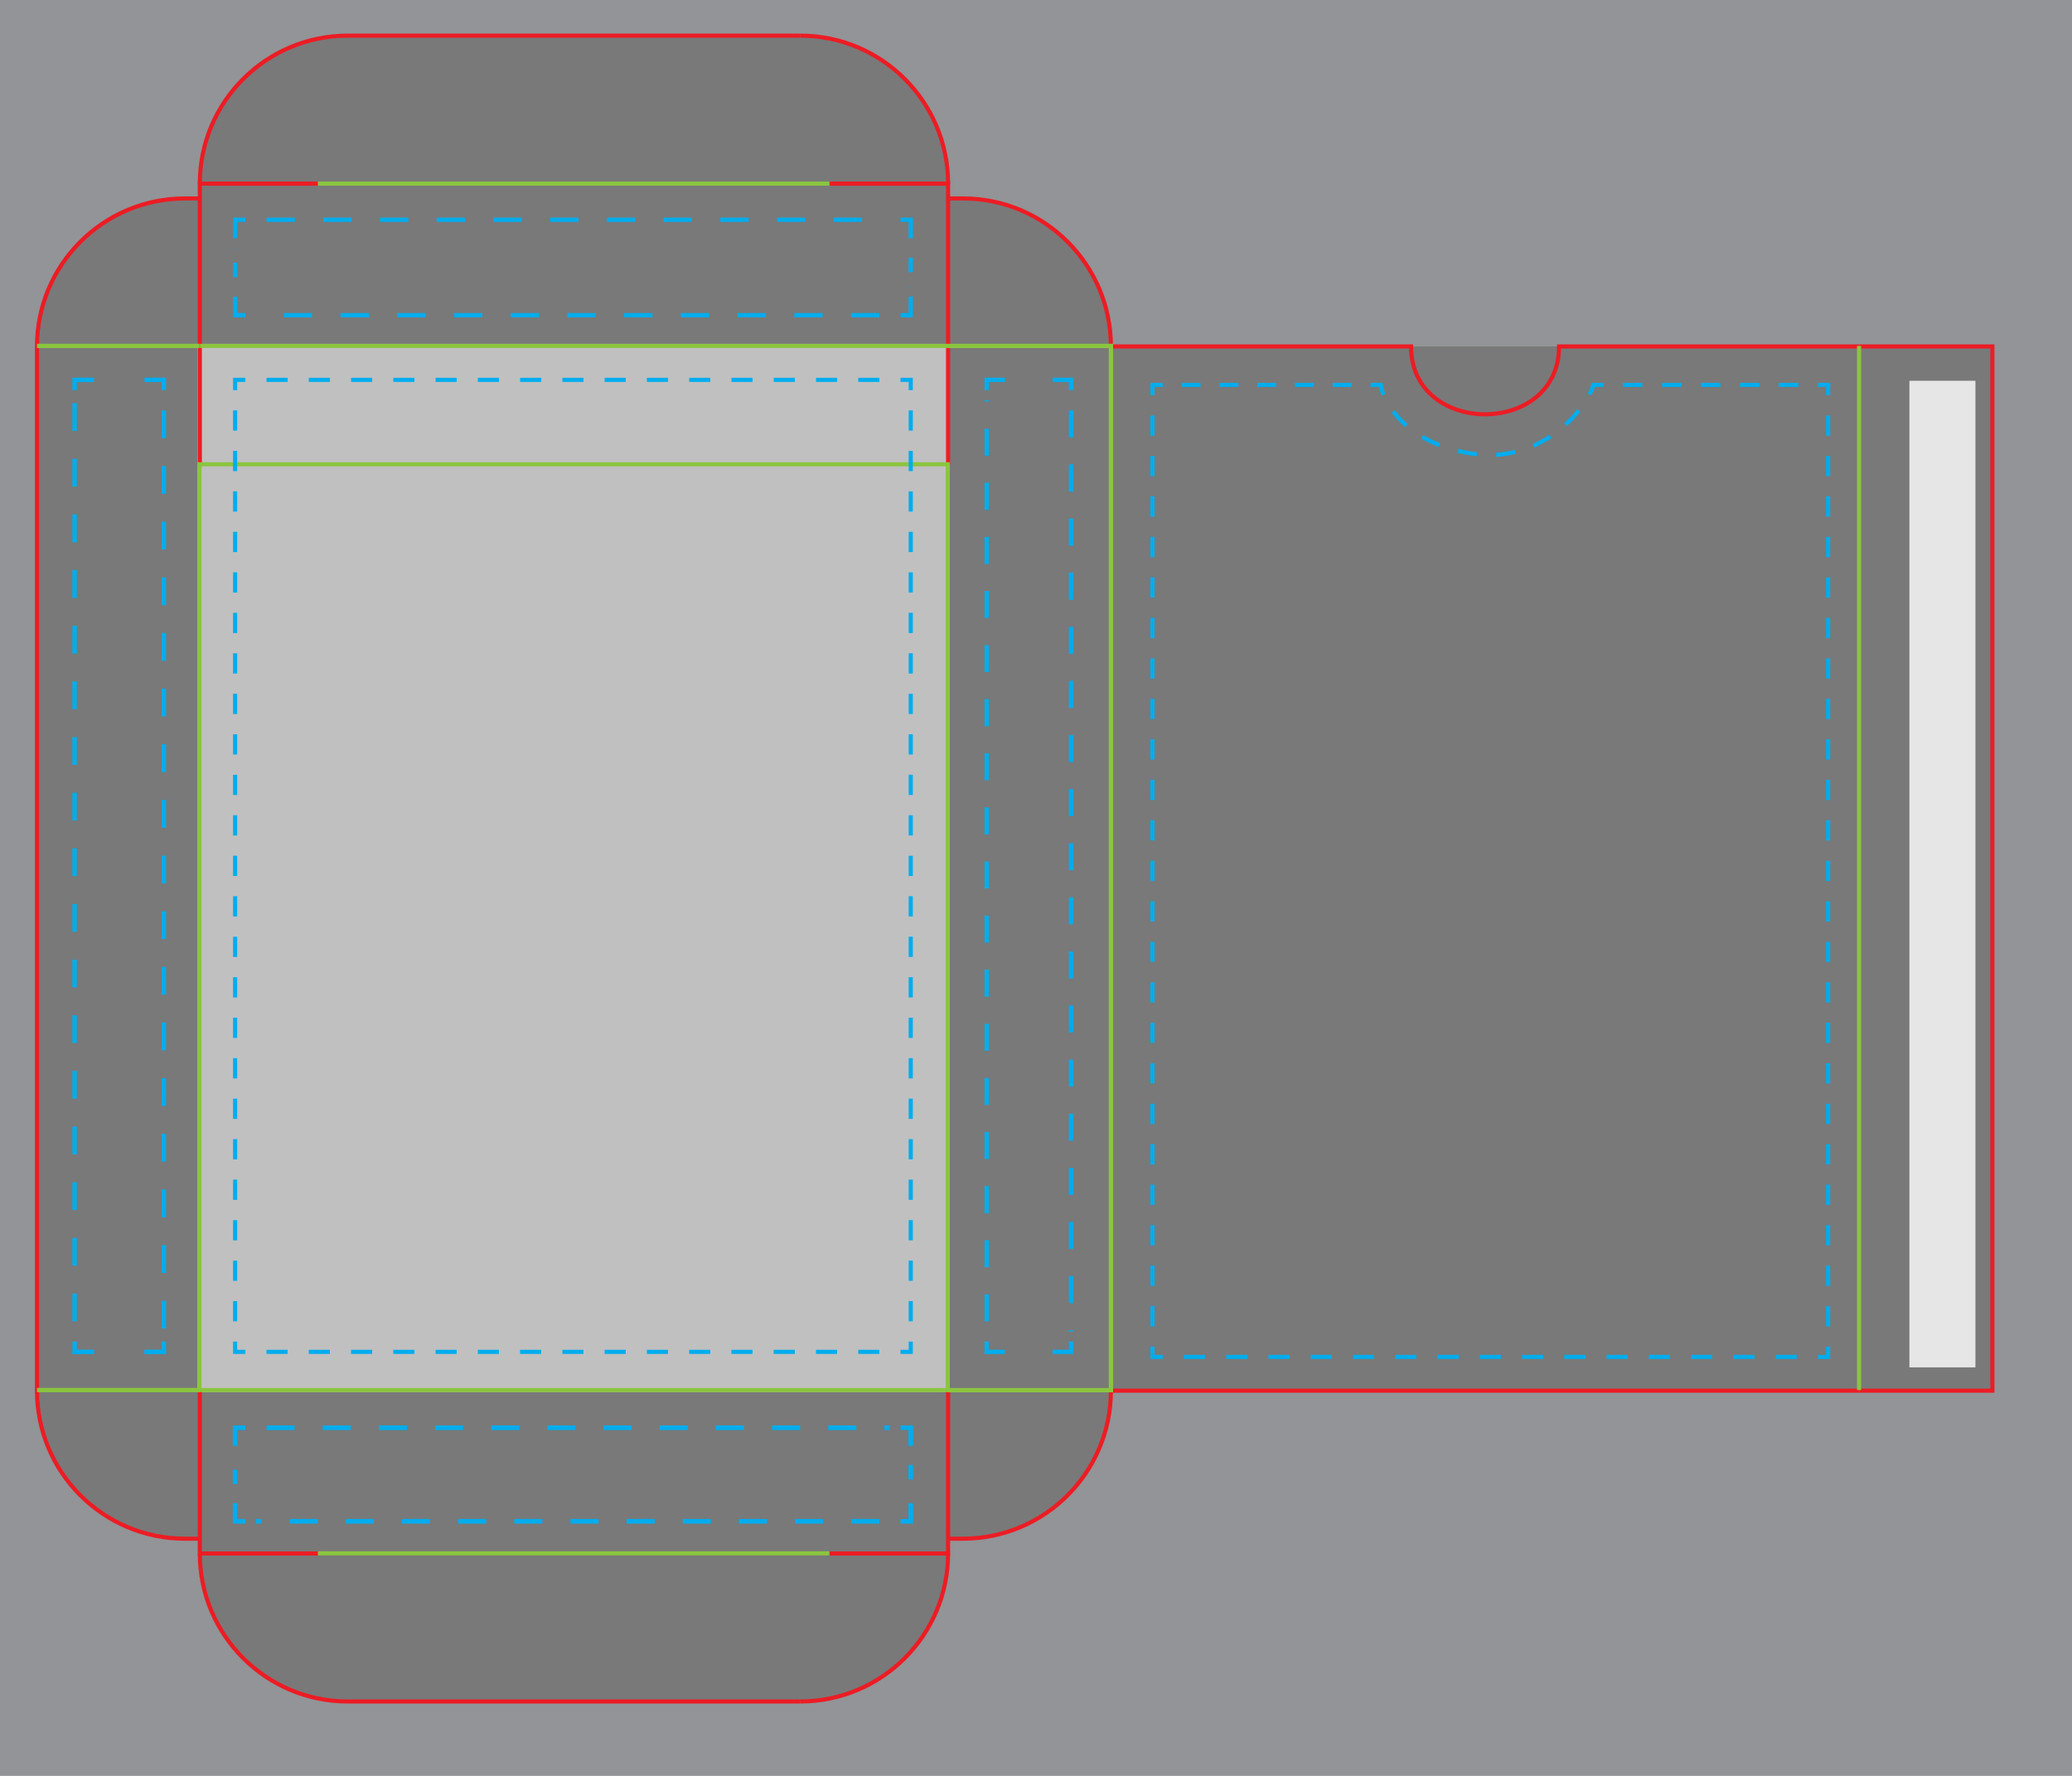 <?xml version="1.0" encoding="UTF-8" standalone="no"?>
<svg
   version="1.1"
   x="0px"
   y="0px"
   width="2100"
   height="1800"
   viewBox="0 0 2100 1800"
   enable-background="new 0 0 504 432"
   xml:space="preserve"
   id="svg223"
   sodipodi:docname="PokerTuckBox36.svg"
   inkscape:version="1.3.2 (091e20e, 2023-11-25, custom)"
   xmlns:inkscape="http://www.inkscape.org/namespaces/inkscape"
   xmlns:sodipodi="http://sodipodi.sourceforge.net/DTD/sodipodi-0.dtd"
   xmlns="http://www.w3.org/2000/svg"
   xmlns:svg="http://www.w3.org/2000/svg"><defs
     id="defs223">





	
	
		
	
	
	
	
	
	

	
	
	
	
	
	
	
	
	
	
	
	
	
	
	
	
	
	
	
	
	
	
	
	
	

	

	

		
		
	
			
			
			
			
			
			
			
			
			
			
			
			
			
			
			
			
		
			
		</defs><sodipodi:namedview
     id="namedview223"
     pagecolor="#505050"
     bordercolor="#eeeeee"
     borderopacity="1"
     inkscape:showpageshadow="0"
     inkscape:pageopacity="0"
     inkscape:pagecheckerboard="0"
     inkscape:deskcolor="#d1d1d1"
     inkscape:zoom="0.70710678"
     inkscape:cx="698.6215"
     inkscape:cy="743.16923"
     inkscape:window-width="2560"
     inkscape:window-height="1351"
     inkscape:window-x="-9"
     inkscape:window-y="-9"
     inkscape:window-maximized="1"
     inkscape:current-layer="svg223" /><polygon
     fill="#929497"
     points="504,0 0,0 0,432 504,432 "
     id="polygon1"
     transform="matrix(4.167,0,0,4.167,-8.4000002e-6,-7.2e-6)" /><path
     id="clipping"
     style="fill:#797979;stroke-width:4.167;stroke:none;fill-opacity:1"
     d="M 352.496 36.121 C 269.663 36.121 202.496 103.246 202.496 186.121 L 202.496 201.121 L 187.496 201.121 C 104.663 201.121 37.496 268.246 37.496 351.121 L 37.496 1409.455 L 37.496 1409.459 C 37.496 1492.292 104.663 1559.459 187.496 1559.459 L 202.496 1559.459 L 202.492 1559.455 L 202.496 1559.455 L 202.496 1559.459 L 202.496 1574.455 C 202.496 1657.288 269.663 1724.455 352.496 1724.455 L 810.83 1724.455 C 893.705 1724.455 960.83 1657.288 960.83 1574.455 L 960.83 1559.459 L 960.83 1559.455 L 960.834 1559.455 L 960.83 1559.459 L 975.871 1559.459 C 1058.705 1559.459 1125.83 1492.292 1125.83 1409.459 L 1125.83 1409.455 L 1884.162 1409.455 L 1884.162 1409.459 L 2019.162 1409.459 L 2019.162 351.121 L 2019.158 351.121 L 1884.162 351.121 L 1579.996 351.121 L 1429.996 351.121 L 1125.83 351.121 C 1125.83 268.246 1058.705 201.121 975.871 201.121 L 960.83 201.121 L 960.83 186.121 C 960.83 103.246 893.705 36.121 810.83 36.121 L 352.496 36.121 z " /><rect
     style="fill:#c0c0c0;stroke-width:12.939;stroke-dashoffset:318.954;paint-order:markers stroke fill"
     id="actualSize"
     width="762.5"
     height="1062.5"
     x="200.133"
     y="348.525" /><g
     id="XMLID_1_"
     transform="matrix(4.167,0,0,4.167,-8.4000002e-6,-7.2e-6)"
     style="fill:none">
		<g
   id="g1"
   style="fill:none">
			<path
   fill="#ffffff"
   d="m 230.599,377.869 c 0,19.88 -16.11,36 -36,36 h -110 c -19.88,0 -36,-16.12 -36,-36 v -3.6 h -3.6 c -19.88,0 -36,-16.12 -36,-36 v -254 c 0,-19.89 16.12,-36 36,-36 h 3.6 v -3.6 c 0,-19.89 16.12,-36 36,-36 h 110 c 19.89,0 36,16.11 36,36 v 3.6 h 3.61 c 19.88,0 35.99,16.11 35.99,36 h 73 c 0,22 36,22 36,0 h 73 32.399 v 254 h -32.399 -182 c 0,19.88 -16.11,36 -35.99,36 h -3.61 z"
   id="path1"
   style="fill:none" />
		</g>
		<g
   id="g10"
   style="fill:none">
			<line
   fill="none"
   stroke="#ec1c24"
   stroke-miterlimit="10"
   x1="8.999"
   y1="338.27"
   x2="8.999"
   y2="84.269"
   id="line1"
   style="fill:none" />
			<path
   fill="none"
   stroke="#ec1c24"
   stroke-miterlimit="10"
   d="m 452.199,84.269 h -73 c 0,22 -36,22 -36,0 h -73"
   id="path2"
   style="fill:none" />
			<polyline
   fill="none"
   stroke="#ec1c24"
   stroke-miterlimit="10"
   points="452.199,338.27 484.599,338.27 484.599,84.269      452.199,84.269    "
   id="polyline2"
   style="fill:none" />
			<path
   fill="none"
   stroke="#ec1c24"
   stroke-miterlimit="10"
   d="m 8.999,84.269 c 0,-19.89 16.12,-36 36,-36 h 3.6"
   id="path3"
   style="fill:none" />
			<path
   fill="none"
   stroke="#ec1c24"
   stroke-miterlimit="10"
   d="m 270.199,84.269 c 0,-19.89 -16.11,-36 -35.99,-36 h -3.61"
   id="path4"
   style="fill:none" />
			<polyline
   fill="none"
   stroke="#ec1c24"
   stroke-miterlimit="10"
   points="48.599,113.069 48.599,48.269 48.599,44.669      77.399,44.669    "
   id="polyline4"
   style="fill:none" />
			<polyline
   fill="none"
   stroke="#ec1c24"
   stroke-miterlimit="10"
   points="230.599,113.069 230.599,48.269 230.599,44.669      201.799,44.669    "
   id="polyline5"
   style="fill:none" />
			<path
   fill="none"
   stroke="#ec1c24"
   stroke-miterlimit="10"
   d="m 48.599,44.669 c 0,-19.89 16.12,-36 36,-36 h 110"
   id="path5"
   style="fill:none" />
			<path
   fill="none"
   stroke="#ec1c24"
   stroke-miterlimit="10"
   d="m 230.599,44.669 c 0,-19.89 -16.11,-36 -36,-36"
   id="path6"
   style="fill:none" />
			<line
   fill="none"
   stroke="#ec1c24"
   stroke-miterlimit="10"
   x1="270.199"
   y1="338.27"
   x2="452.199"
   y2="338.27"
   id="line6"
   style="fill:none" />
			<path
   fill="none"
   stroke="#ec1c24"
   stroke-miterlimit="10"
   d="m 8.999,338.27 c 0,19.88 16.12,36 36,36 h 3.6"
   id="path7"
   style="fill:none" />
			<path
   fill="none"
   stroke="#ec1c24"
   stroke-miterlimit="10"
   d="m 270.199,338.27 c 0,19.88 -16.11,36 -35.99,36 h -3.61"
   id="path8"
   style="fill:none" />
			<polyline
   fill="none"
   stroke="#ec1c24"
   stroke-miterlimit="10"
   points="48.599,338.27 48.599,374.27 48.599,377.869      77.399,377.869    "
   id="polyline8"
   style="fill:none" />
			<polyline
   fill="none"
   stroke="#ec1c24"
   stroke-miterlimit="10"
   points="230.599,338.27 230.599,374.27 230.599,377.869      201.799,377.869    "
   id="polyline9"
   style="fill:none" />
			<path
   fill="none"
   stroke="#ec1c24"
   stroke-miterlimit="10"
   d="m 48.599,377.869 c 0,19.88 16.12,36 36,36 h 110"
   id="path9"
   style="fill:none" />
			<path
   fill="none"
   stroke="#ec1c24"
   stroke-miterlimit="10"
   d="m 194.599,413.869 c 19.89,0 36,-16.12 36,-36"
   id="path10"
   style="fill:none" />
		</g>
	</g><line
     fill="none"
     stroke="#8bc53f"
     stroke-width="4.362"
     stroke-miterlimit="10"
     x1="202.217"
     y1="1408.942"
     x2="37.517"
     y2="1408.942"
     id="line10" /><line
     fill="none"
     stroke="#8bc53f"
     stroke-width="4.362"
     stroke-miterlimit="10"
     x1="202.217"
     y1="350.608"
     x2="37.517"
     y2="350.608"
     id="line11" /><polyline
     fill="none"
     stroke="#8bc53f"
     stroke-width="1.051"
     stroke-miterlimit="10"
     points="230.531,338.146 270.204,338.146    270.204,84.146 230.531,84.146  "
     id="polyline11"
     transform="matrix(4.167,0,0,4.167,-8.4000002e-6,-7.2e-6)" /><line
     fill="none"
     stroke="#8bc53f"
     stroke-miterlimit="10"
     x1="1884.183"
     y1="1408.942"
     x2="1884.183"
     y2="350.608"
     id="line12"
     style="stroke-width:4.167" /><line
     fill="none"
     stroke="#8bc53f"
     stroke-miterlimit="10"
     x1="322.217"
     y1="186.1"
     x2="840.546"
     y2="186.1"
     id="line13"
     style="stroke-width:4.167" /><g
     id="g2"><rect
       x="202.217"
       y="470.608"
       fill="none"
       stroke="#8bc53f"
       stroke-miterlimit="10"
       width="758.333"
       height="938.333"
       id="rect10"
       style="stroke-width:4.167" /><line
       fill="none"
       stroke="#8bc53f"
       stroke-miterlimit="10"
       x1="202.654"
       y1="350.608"
       x2="960.987"
       y2="350.608"
       id="line14"
       style="stroke-width:4.167" /></g><line
     fill="none"
     stroke="#8bc53f"
     stroke-miterlimit="10"
     x1="322.217"
     y1="1574.433"
     x2="840.546"
     y2="1574.433"
     id="line15"
     style="stroke-width:4.167" /><g
     id="g23"
     transform="matrix(4.167,0,0,4.167,-8.4000002e-6,-7.2e-6)">
		<g
   id="g22">
			<g
   id="g21">
				<path
   fill="none"
   stroke="#00adee"
   stroke-miterlimit="10"
   d="m 390.009,93.627 h -2.5 c -0.086,0.529 -0.262,1.073 -0.549,1.623 -0.119,0.231 -0.242,0.461 -0.369,0.689"
   id="path15" />
				<path
   fill="none"
   stroke="#00adee"
   stroke-miterlimit="10"
   stroke-dasharray="4.696, 4.696"
   d="m 383.995,99.848 c -5.797,7.368 -14.961,11.737 -24.537,10.683 -8.59,-0.945 -17.525,-4.833 -21.881,-12.418"
   id="path16" />
				<path
   fill="none"
   stroke="#00adee"
   stroke-miterlimit="10"
   d="m 336.534,96.019 c -0.133,-0.315 -0.26,-0.637 -0.379,-0.963 -0.184,-0.501 -0.279,-0.977 -0.311,-1.428 h -2.5"
   id="path17" />
				
					<line
   fill="none"
   stroke="#00adee"
   stroke-miterlimit="10"
   stroke-dasharray="4.594, 4.594"
   x1="328.751"
   y1="93.627"
   x2="285.108"
   y2="93.627"
   id="line17" />
				<polyline
   fill="none"
   stroke="#00adee"
   stroke-miterlimit="10"
   points="282.812,93.627 280.312,93.627 280.312,96.127     "
   id="polyline17" />
				
					<line
   fill="none"
   stroke="#00adee"
   stroke-miterlimit="10"
   stroke-dasharray="4.924, 4.924"
   x1="280.312"
   y1="101.052"
   x2="280.312"
   y2="325.096"
   id="line18" />
				<polyline
   fill="none"
   stroke="#00adee"
   stroke-miterlimit="10"
   points="280.312,327.557 280.312,330.057 282.812,330.057           "
   id="polyline18" />
				
					<line
   fill="none"
   stroke="#00adee"
   stroke-miterlimit="10"
   stroke-dasharray="5.14, 5.14"
   x1="287.95"
   y1="330.057"
   x2="439.573"
   y2="330.057"
   id="line19" />
				<polyline
   fill="none"
   stroke="#00adee"
   stroke-miterlimit="10"
   points="442.144,330.057 444.644,330.057 444.644,327.557           "
   id="polyline19" />
				
					<line
   fill="none"
   stroke="#00adee"
   stroke-miterlimit="10"
   stroke-dasharray="4.924, 4.924"
   x1="444.644"
   y1="322.633"
   x2="444.644"
   y2="98.589"
   id="line20" />
				<polyline
   fill="none"
   stroke="#00adee"
   stroke-miterlimit="10"
   points="444.644,96.127 444.644,93.627 442.144,93.627     "
   id="polyline20" />
				
					<line
   fill="none"
   stroke="#00adee"
   stroke-miterlimit="10"
   stroke-dasharray="4.74, 4.74"
   x1="437.405"
   y1="93.627"
   x2="392.378"
   y2="93.627"
   id="line21" />
			</g>
		</g>
	</g><rect
     x="1935.217"
     y="385.942"
     fill="#e6e6e6"
     width="66.904"
     height="999.996"
     id="rect23"
     style="stroke-width:4.167" /><g
     id="g201"
     transform="matrix(4.167,0,0,4.167,-8.4000002e-6,-7.2e-6)">
		<g
   id="g200">
			<g
   id="g199">
				<polyline
   fill="none"
   stroke="#00adee"
   stroke-miterlimit="10"
   points="221.519,326.326 221.519,328.826 219.019,328.826           "
   id="polyline196" />
				
					<line
   fill="none"
   stroke="#00adee"
   stroke-miterlimit="10"
   stroke-dasharray="5.14, 5.14"
   x1="213.879"
   y1="328.826"
   x2="62.255"
   y2="328.826"
   id="line196" />
				<polyline
   fill="none"
   stroke="#00adee"
   stroke-miterlimit="10"
   points="59.685,328.826 57.185,328.826 57.185,326.326     "
   id="polyline197" />
				
					<line
   fill="none"
   stroke="#00adee"
   stroke-miterlimit="10"
   stroke-dasharray="4.924, 4.924"
   x1="57.185"
   y1="321.402"
   x2="57.185"
   y2="97.358"
   id="line197" />
				<polyline
   fill="none"
   stroke="#00adee"
   stroke-miterlimit="10"
   points="57.185,94.896 57.185,92.396 59.685,92.396     "
   id="polyline198" />
				
					<line
   fill="none"
   stroke="#00adee"
   stroke-miterlimit="10"
   stroke-dasharray="5.14, 5.14"
   x1="64.825"
   y1="92.396"
   x2="216.449"
   y2="92.396"
   id="line198" />
				<polyline
   fill="none"
   stroke="#00adee"
   stroke-miterlimit="10"
   points="219.019,92.396 221.519,92.396 221.519,94.896     "
   id="polyline199" />
				
					<line
   fill="none"
   stroke="#00adee"
   stroke-miterlimit="10"
   stroke-dasharray="4.924, 4.924"
   x1="221.519"
   y1="99.82"
   x2="221.519"
   y2="323.863"
   id="line199" />
			</g>
		</g>
	</g><g
     id="g207"
     transform="matrix(4.167,0,0,4.167,-8.4000002e-6,-7.2e-6)">
		<g
   id="g206">
			<g
   id="g205">
				<polyline
   fill="none"
   stroke="#00adee"
   stroke-width="1.079"
   stroke-miterlimit="10"
   points="39.856,326.326 39.856,328.826       35.132,328.826     "
   id="polyline202" />
				<polyline
   fill="none"
   stroke="#00adee"
   stroke-width="1.079"
   stroke-miterlimit="10"
   points="22.869,328.826 18.146,328.826       18.146,326.326     "
   id="polyline203" />
				
					<line
   fill="none"
   stroke="#00adee"
   stroke-width="1.079"
   stroke-miterlimit="10"
   stroke-dasharray="6.768, 6.768"
   x1="18.146"
   y1="321.402"
   x2="18.146"
   y2="97.358"
   id="line203" />
				<polyline
   fill="none"
   stroke="#00adee"
   stroke-width="1.079"
   stroke-miterlimit="10"
   points="18.146,94.896 18.146,92.396       22.869,92.396     "
   id="polyline204" />
				<polyline
   fill="none"
   stroke="#00adee"
   stroke-width="1.079"
   stroke-miterlimit="10"
   points="35.132,92.396 39.856,92.396       39.856,94.896     "
   id="polyline205" />
				
					<line
   fill="none"
   stroke="#00adee"
   stroke-width="1.079"
   stroke-miterlimit="10"
   stroke-dasharray="6.768, 6.768"
   x1="39.856"
   y1="99.82"
   x2="39.856"
   y2="323.863"
   id="line205" />
			</g>
		</g>
	</g><g
     id="g212"
     transform="matrix(4.167,0,0,4.167,-8.4000002e-6,-7.2e-6)">
		<g
   id="g211">
			<g
   id="g210">
				<polyline
   fill="none"
   stroke="#00adee"
   stroke-width="1.053"
   stroke-miterlimit="10"
   points="260.495,326.326 260.495,328.826       256.03,328.826     "
   id="polyline207" />
				<polyline
   fill="none"
   stroke="#00adee"
   stroke-width="1.053"
   stroke-miterlimit="10"
   points="244.44,328.826 239.977,328.826       239.977,326.326     "
   id="polyline208" />
				
					<line
   fill="none"
   stroke="#00adee"
   stroke-width="1.053"
   stroke-miterlimit="10"
   stroke-dasharray="6.58, 6.58"
   x1="239.977"
   y1="321.402"
   x2="239.977"
   y2="97.358"
   id="line208" />
				<polyline
   fill="none"
   stroke="#00adee"
   stroke-width="1.053"
   stroke-miterlimit="10"
   points="239.977,94.896 239.977,92.396       244.44,92.396     "
   id="polyline209" />
				<polyline
   fill="none"
   stroke="#00adee"
   stroke-width="1.053"
   stroke-miterlimit="10"
   points="256.03,92.396 260.495,92.396       260.495,94.896     "
   id="polyline210" />
				
					<line
   fill="none"
   stroke="#00adee"
   stroke-width="1.053"
   stroke-miterlimit="10"
   stroke-dasharray="6.58, 6.58"
   x1="260.495"
   y1="99.82"
   x2="260.495"
   y2="323.863"
   id="line210" />
			</g>
		</g>
	</g><g
     id="g217"
     transform="matrix(4.167,0,0,4.167,-8.4000002e-6,-7.2e-6)">
		<g
   id="g216">
			<g
   id="g215">
				<polyline
   fill="none"
   stroke="#00adee"
   stroke-width="1.043"
   stroke-miterlimit="10"
   points="221.519,72.162 221.519,76.665       219.019,76.665     "
   id="polyline212" />
				
					<line
   fill="none"
   stroke="#00adee"
   stroke-width="1.043"
   stroke-miterlimit="10"
   stroke-dasharray="6.898, 6.898"
   x1="213.879"
   y1="76.665"
   x2="62.255"
   y2="76.665"
   id="line212" />
				<polyline
   fill="none"
   stroke="#00adee"
   stroke-width="1.043"
   stroke-miterlimit="10"
   points="59.685,76.665 57.185,76.665       57.185,72.162     "
   id="polyline213" />
				
					<line
   fill="none"
   stroke="#00adee"
   stroke-width="1.043"
   stroke-miterlimit="10"
   stroke-dasharray="3.528, 3.528"
   x1="57.185"
   y1="67.427"
   x2="57.185"
   y2="60.326"
   id="line213" />
				<polyline
   fill="none"
   stroke="#00adee"
   stroke-width="1.043"
   stroke-miterlimit="10"
   points="57.185,57.958 57.185,53.456       59.685,53.456     "
   id="polyline214" />
				
					<line
   fill="none"
   stroke="#00adee"
   stroke-width="1.043"
   stroke-miterlimit="10"
   stroke-dasharray="6.898, 6.898"
   x1="64.825"
   y1="53.456"
   x2="216.449"
   y2="53.456"
   id="line214" />
				<polyline
   fill="none"
   stroke="#00adee"
   stroke-width="1.043"
   stroke-miterlimit="10"
   points="219.019,53.456 221.519,53.456       221.519,57.958     "
   id="polyline215" />
				
					<line
   fill="none"
   stroke="#00adee"
   stroke-width="1.043"
   stroke-miterlimit="10"
   stroke-dasharray="3.528, 3.528"
   x1="221.519"
   y1="62.693"
   x2="221.519"
   y2="69.794"
   id="line215" />
			</g>
		</g>
	</g><g
     id="g222"
     transform="matrix(4.167,0,0,4.167,-8.4000002e-6,-7.2e-6)">
		<g
   id="g221">
			<g
   id="g220">
				<polyline
   fill="none"
   stroke="#00adee"
   stroke-width="1.127"
   stroke-miterlimit="10"
   points="221.519,365.626 221.519,370.041       219.019,370.041     "
   id="polyline217" />
				
					<line
   fill="none"
   stroke="#00adee"
   stroke-width="1.127"
   stroke-miterlimit="10"
   stroke-dasharray="6.831, 6.831"
   x1="213.879"
   y1="370.041"
   x2="62.255"
   y2="370.041"
   id="line217" />
				<polyline
   fill="none"
   stroke="#00adee"
   stroke-width="1.127"
   stroke-miterlimit="10"
   points="59.685,370.041 57.185,370.041       57.185,365.626     "
   id="polyline218" />
				
					<line
   fill="none"
   stroke="#00adee"
   stroke-width="1.127"
   stroke-miterlimit="10"
   stroke-dasharray="3.494, 3.494"
   x1="57.185"
   y1="360.979"
   x2="57.185"
   y2="354.017"
   id="line218" />
				<polyline
   fill="none"
   stroke="#00adee"
   stroke-width="1.127"
   stroke-miterlimit="10"
   points="57.185,351.694 57.185,347.279       59.685,347.279     "
   id="polyline219" />
				
					<line
   fill="none"
   stroke="#00adee"
   stroke-width="1.127"
   stroke-miterlimit="10"
   stroke-dasharray="6.831, 6.831"
   x1="64.825"
   y1="347.279"
   x2="216.449"
   y2="347.279"
   id="line219" />
				<polyline
   fill="none"
   stroke="#00adee"
   stroke-width="1.127"
   stroke-miterlimit="10"
   points="219.019,347.279 221.519,347.279       221.519,351.694     "
   id="polyline220" />
				
					<line
   fill="none"
   stroke="#00adee"
   stroke-width="1.127"
   stroke-miterlimit="10"
   stroke-dasharray="3.494, 3.494"
   x1="221.519"
   y1="356.338"
   x2="221.519"
   y2="363.302"
   id="line220" />
			</g>
		</g>
	</g></svg>
